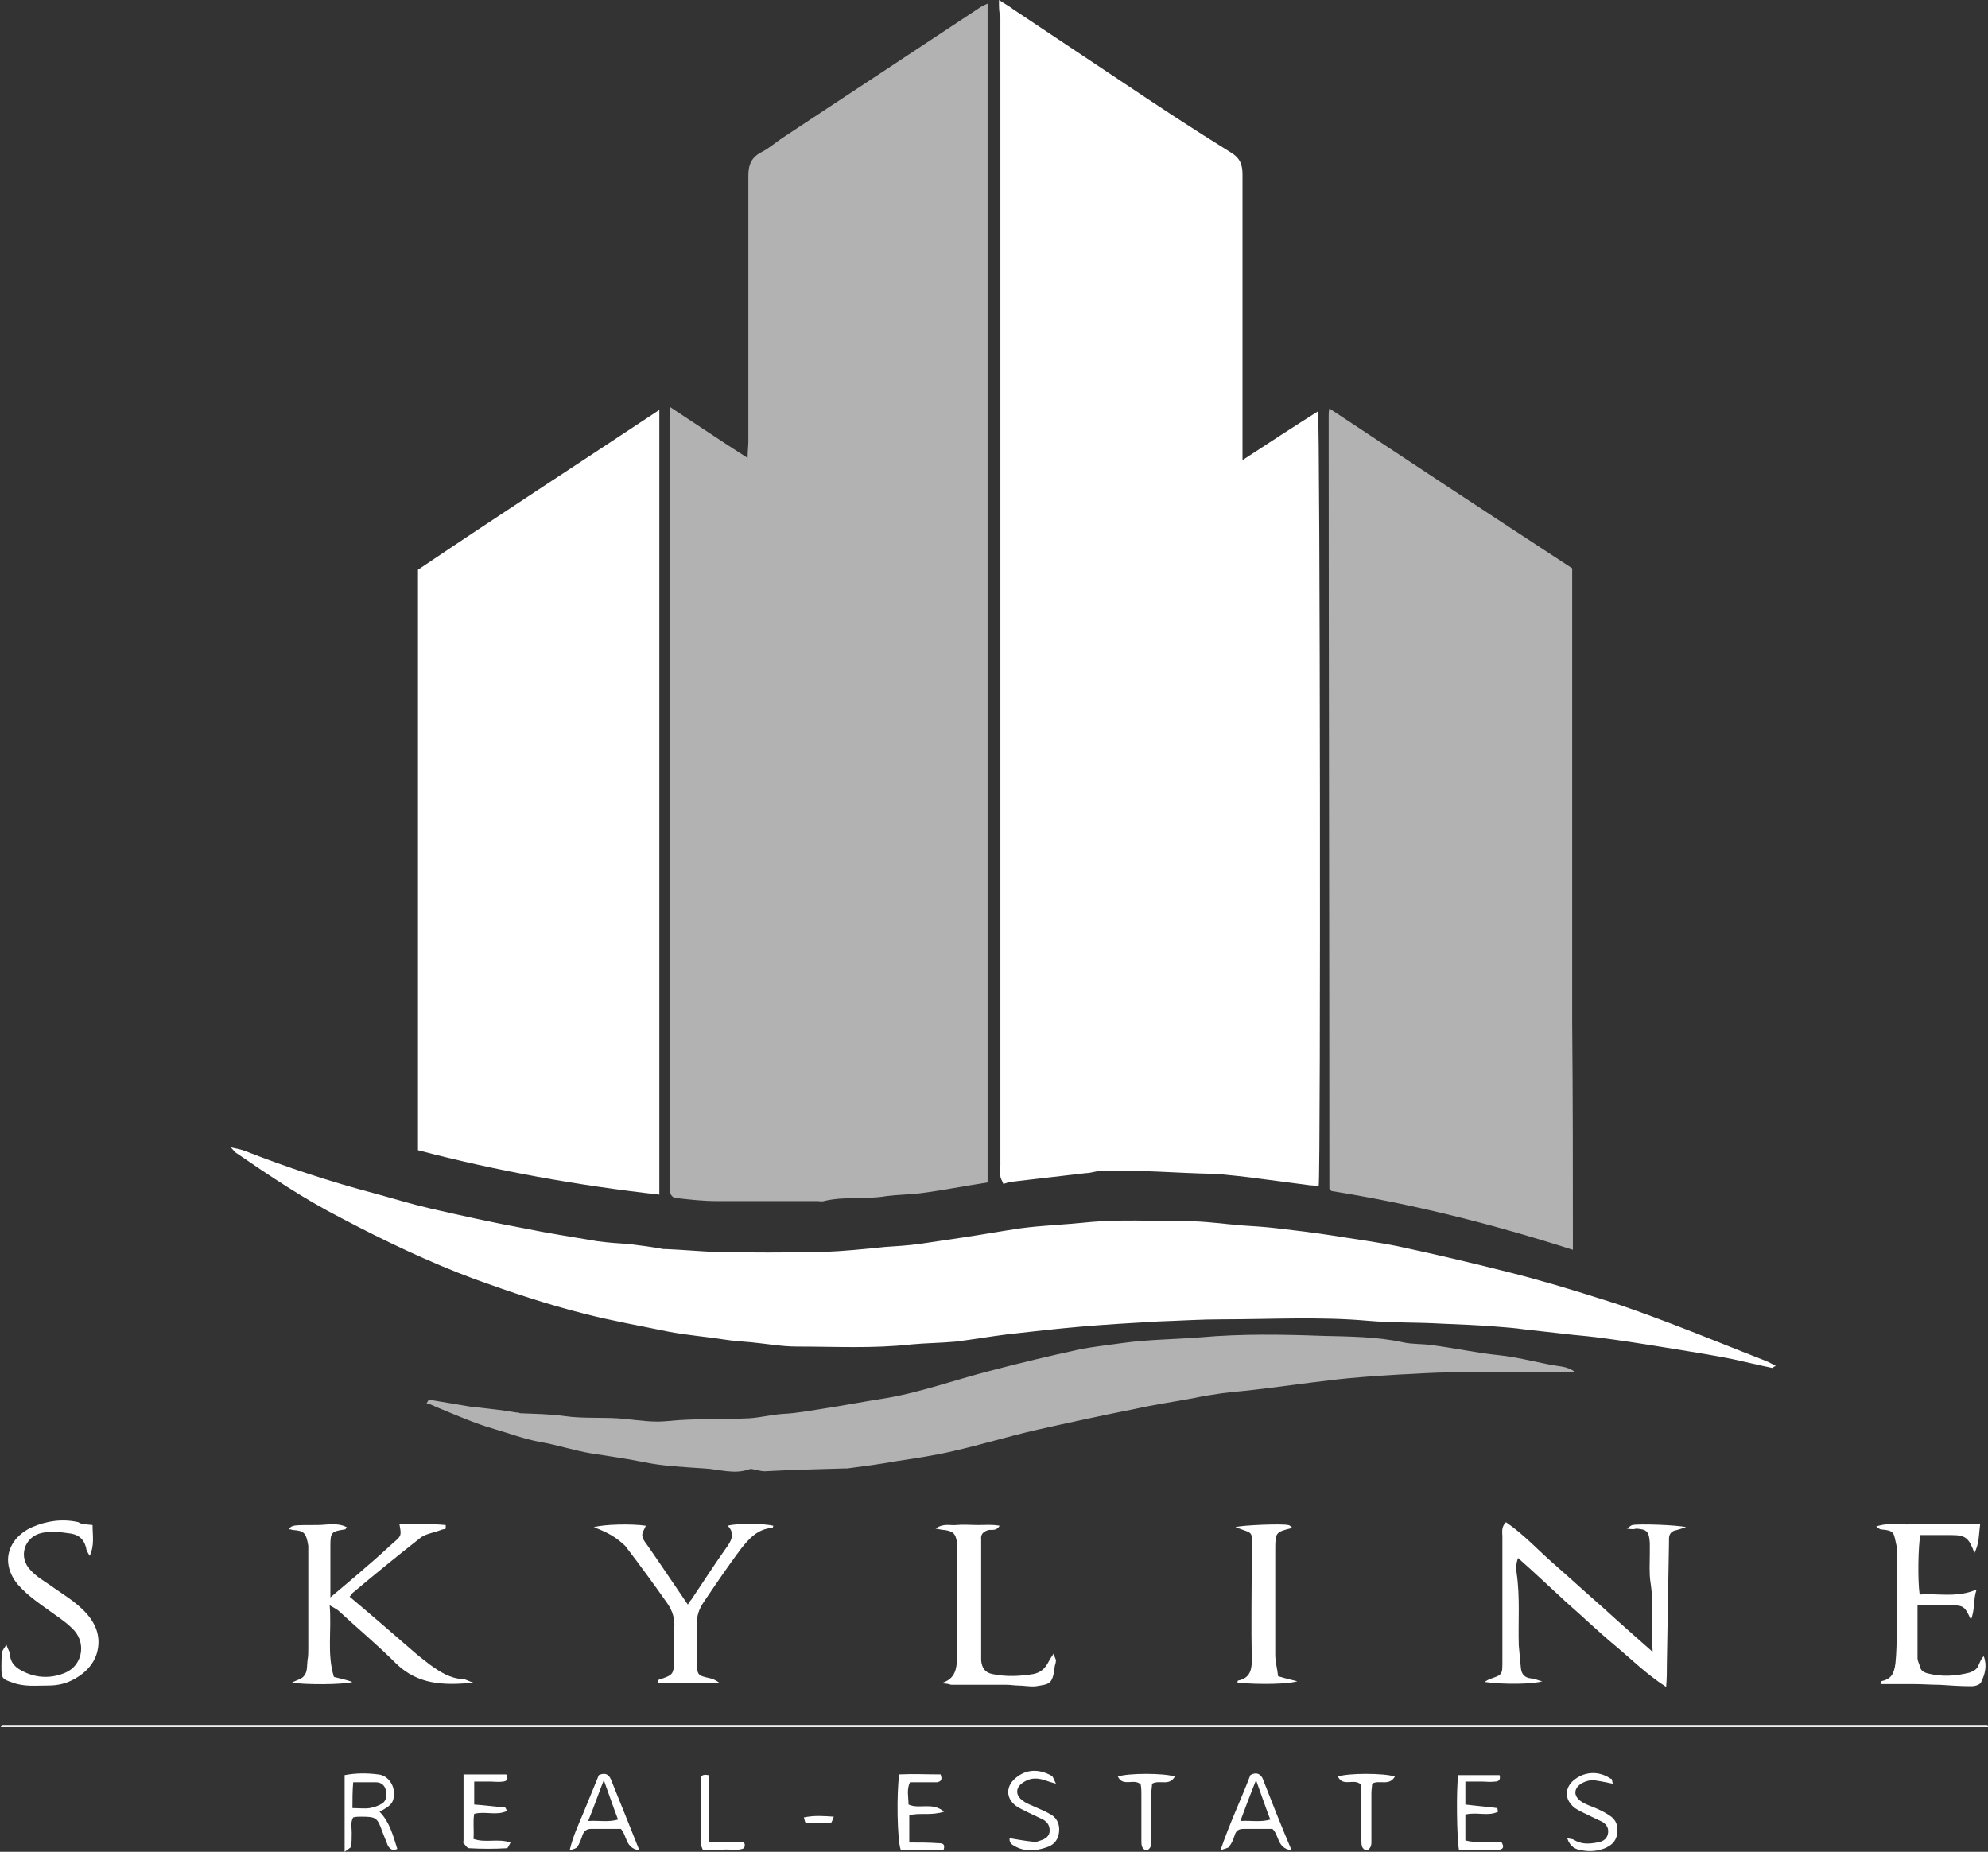 <svg width="73" height="68" viewBox="0 0 73 68" fill="none" xmlns="http://www.w3.org/2000/svg">
<rect x="0" y="0" width="73" height="68" fill="#333333" stroke="none"/>
<g clip-path="url(#clip0_13_425)">
<path d="M36.265 43.421C35.402 43.553 34.617 43.711 33.807 43.816C33.389 43.868 32.97 43.868 32.552 43.921C31.794 44.053 31.009 43.921 30.251 44.105C30.173 44.132 30.094 44.105 30.016 44.105C28.787 44.105 27.558 44.105 26.303 44.105C25.832 44.105 25.362 44.053 24.891 44C24.708 44 24.604 43.895 24.604 43.711C24.604 43.605 24.604 43.5 24.604 43.368C24.604 34.079 24.604 24.79 24.604 15.5C24.604 15.316 24.604 15.158 24.604 14.947C25.571 15.579 26.46 16.184 27.453 16.816C27.453 16.553 27.48 16.395 27.48 16.21C27.48 12.947 27.48 9.711 27.48 6.447C27.48 6.026 27.61 5.763 27.976 5.579C28.238 5.447 28.473 5.237 28.709 5.079C30.016 4.211 31.349 3.342 32.657 2.474C33.781 1.737 34.879 1 36.003 0.263C36.082 0.211 36.16 0.184 36.265 0.132C36.265 14.605 36.265 29 36.265 43.421Z" fill="#B3B2B2"/>
<path d="M36.683 1.52588e-05C36.918 0.158 37.075 0.237 37.206 0.342C38.513 1.211 39.847 2.105 41.154 2.974C42.487 3.868 43.847 4.763 45.207 5.605C45.547 5.816 45.625 6.053 45.625 6.421C45.625 9.711 45.625 13.026 45.625 16.316C45.625 16.5 45.625 16.658 45.625 16.895C46.592 16.263 47.481 15.684 48.397 15.105C48.475 15.474 48.501 43 48.423 43.553C48.318 43.553 48.214 43.526 48.109 43.526C47.508 43.447 46.906 43.368 46.305 43.289C45.756 43.211 45.207 43.158 44.684 43.105C44.658 43.105 44.632 43.105 44.579 43.105C43.193 43.079 41.808 42.947 40.422 43C40.239 43 40.056 43.079 39.873 43.079C38.958 43.184 38.069 43.289 37.154 43.395C37.049 43.395 36.971 43.447 36.84 43.474C36.814 43.368 36.735 43.289 36.735 43.184C36.709 43.053 36.735 42.921 36.735 42.789C36.735 28.737 36.735 14.684 36.735 0.632C36.683 0.447 36.683 0.289 36.683 1.52588e-05Z" fill="white"/>
<path d="M57.757 45.895C54.802 44.947 51.874 44.211 48.893 43.737C48.867 43.711 48.867 43.711 48.841 43.684L48.815 43.658C48.815 34.184 48.789 24.737 48.789 15.263C48.789 15.184 48.789 15.105 48.815 15C51.795 16.974 54.75 18.921 57.731 20.868C57.731 23.632 57.731 26.421 57.731 29.184C57.731 31.974 57.731 34.763 57.731 37.553C57.757 40.289 57.757 43.053 57.757 45.895Z" fill="#B3B2B2"/>
<path d="M24.211 43.868C21.178 43.526 18.25 43 15.348 42.237C15.348 35.105 15.348 28.026 15.348 20.921C18.276 18.947 21.231 17.026 24.211 15.053C24.211 24.658 24.211 34.211 24.211 43.868Z" fill="white"/>
<path d="M65.104 50.237C64.581 50.132 64.058 50 63.561 49.895C62.751 49.737 61.914 49.605 61.103 49.474C60.293 49.342 59.456 49.211 58.62 49.105C58.201 49.053 57.809 49.026 57.391 48.974C56.92 48.921 56.45 48.868 55.979 48.816C55.613 48.763 55.247 48.737 54.907 48.711C54.253 48.658 53.573 48.632 52.92 48.605C52.031 48.553 51.116 48.579 50.227 48.5C48.449 48.342 46.645 48.447 44.867 48.447C44.082 48.447 43.298 48.5 42.514 48.526C41.599 48.579 40.657 48.632 39.742 48.711C38.827 48.789 37.886 48.895 36.971 49C36.343 49.079 35.742 49.184 35.114 49.263C34.565 49.316 34.016 49.316 33.467 49.368C32.055 49.526 30.669 49.447 29.258 49.447C28.708 49.447 28.133 49.342 27.584 49.289C27.244 49.263 26.904 49.237 26.564 49.184C25.885 49.079 25.205 49.026 24.525 48.895C23.505 48.684 22.459 48.5 21.44 48.237C20.08 47.895 18.747 47.447 17.439 46.974C15.74 46.342 14.093 45.553 12.498 44.711C11.164 44.026 9.909 43.184 8.681 42.342C8.628 42.316 8.602 42.263 8.471 42.132C8.707 42.184 8.864 42.211 8.994 42.263C10.537 42.868 12.132 43.395 13.727 43.816C14.406 44 15.086 44.211 15.766 44.368C16.916 44.632 18.093 44.895 19.244 45.105C20.133 45.289 21.021 45.421 21.937 45.579C22.329 45.632 22.721 45.658 23.113 45.684C23.532 45.737 23.95 45.789 24.368 45.868C24.394 45.868 24.421 45.868 24.473 45.868C25.074 45.895 25.675 45.947 26.251 45.974C27.558 46 28.865 46 30.199 45.974C30.957 45.947 31.741 45.868 32.5 45.789C32.918 45.763 33.31 45.737 33.728 45.684C34.251 45.605 34.774 45.526 35.323 45.447C36.029 45.342 36.761 45.211 37.467 45.105C38.252 45 39.036 44.974 39.821 44.895C41.076 44.763 42.304 44.842 43.559 44.842C44.239 44.842 44.945 44.947 45.625 45C46.043 45.026 46.462 45.053 46.906 45.105C47.586 45.184 48.24 45.263 48.919 45.368C49.73 45.5 50.541 45.605 51.325 45.763C52.684 46.053 54.018 46.368 55.377 46.711C56.528 47 57.678 47.342 58.829 47.711C59.692 47.974 60.528 48.289 61.365 48.605C62.541 49.053 63.692 49.526 64.842 49.974C64.973 50.026 65.104 50.105 65.208 50.158C65.13 50.184 65.104 50.211 65.104 50.237Z" fill="white"/>
<path d="M15.74 51.395C16.211 51.474 16.681 51.553 17.152 51.632C17.283 51.658 17.439 51.684 17.57 51.684C18.041 51.737 18.512 51.789 18.956 51.868C19.008 51.868 19.061 51.868 19.087 51.895C19.636 51.921 20.185 51.921 20.734 52C21.466 52.105 22.224 52.026 22.956 52.105C23.479 52.158 24.002 52.237 24.499 52.184C25.519 52.079 26.512 52.132 27.532 52.079C27.924 52.053 28.342 51.947 28.735 51.921C29.284 51.895 29.807 51.789 30.329 51.711C31.009 51.605 31.689 51.474 32.369 51.368C33.728 51.158 35.01 50.684 36.343 50.342C37.441 50.053 38.539 49.789 39.638 49.553C40.16 49.447 40.683 49.395 41.232 49.316C42.174 49.184 43.141 49.184 44.108 49.105C45.599 48.974 47.089 49 48.553 49.053C49.547 49.079 50.541 49.079 51.508 49.289C51.848 49.368 52.24 49.342 52.58 49.395C53.416 49.5 54.227 49.684 55.038 49.763C55.822 49.842 56.58 50.079 57.365 50.184C57.522 50.211 57.678 50.263 57.861 50.395C56.293 50.395 54.802 50.395 53.312 50.395C52.658 50.395 52.031 50.447 51.377 50.474C50.541 50.526 49.678 50.579 48.841 50.684C47.926 50.789 47.037 50.921 46.122 51.026C45.703 51.079 45.311 51.105 44.893 51.158C44.527 51.211 44.187 51.263 43.821 51.342C43.115 51.474 42.383 51.579 41.677 51.737C40.474 51.974 39.272 52.237 38.095 52.5C37.049 52.737 36.029 53.053 34.983 53.289C34.304 53.447 33.598 53.553 32.892 53.658C32.317 53.763 31.715 53.842 31.114 53.921C31.088 53.921 31.062 53.921 31.009 53.921C30.042 53.947 29.048 53.974 28.081 54.026C27.976 54.026 27.872 54 27.767 53.974C27.689 53.974 27.61 53.921 27.532 53.947C26.957 54.158 26.408 53.947 25.858 53.921C25.1 53.868 24.368 53.842 23.61 53.684C22.982 53.553 22.355 53.474 21.701 53.368C21.074 53.263 20.446 53.053 19.819 52.947C19.244 52.842 18.695 52.632 18.145 52.474C17.413 52.263 16.707 51.947 16.001 51.658C15.897 51.605 15.766 51.553 15.662 51.526C15.74 51.421 15.74 51.395 15.74 51.395Z" fill="#B3B2B2"/>
<path d="M59.744 56.132C59.849 56.053 59.901 56 59.953 56C60.188 55.947 61.626 56 61.914 56.079C61.757 56.132 61.653 56.158 61.574 56.184C61.391 56.211 61.286 56.316 61.286 56.5C61.286 56.553 61.286 56.605 61.286 56.632C61.26 58.132 61.234 59.632 61.208 61.105C61.208 61.368 61.208 61.605 61.182 61.947C60.45 61.474 59.901 60.921 59.299 60.421C58.698 59.921 58.123 59.368 57.522 58.842C56.946 58.316 56.371 57.763 55.743 57.211C55.665 57.421 55.665 57.605 55.691 57.763C55.822 58.658 55.743 59.553 55.77 60.421C55.796 60.711 55.822 61 55.848 61.263C55.874 61.474 55.979 61.605 56.214 61.632C56.345 61.632 56.476 61.711 56.633 61.737C56.345 61.842 55.221 61.868 54.515 61.763C54.593 61.711 54.645 61.684 54.698 61.658C55.168 61.5 55.168 61.5 55.168 61C55.168 59.474 55.168 57.947 55.168 56.421C55.168 56.263 55.116 56.079 55.299 55.895C55.953 56.342 56.476 56.921 57.051 57.421C57.652 57.947 58.254 58.5 58.855 59.026C59.43 59.553 60.032 60.079 60.685 60.658C60.633 59.763 60.737 58.947 60.607 58.105C60.554 57.763 60.581 57.395 60.581 57.053C60.581 56.921 60.581 56.789 60.581 56.658C60.554 56.237 60.476 56.158 60.084 56.132C60.005 56.158 59.901 56.158 59.744 56.132Z" fill="white"/>
<path d="M14.668 55.974C15.243 55.974 15.818 55.947 16.367 56C16.367 56.053 16.367 56.079 16.367 56.132C16.315 56.158 16.237 56.158 16.184 56.184C15.923 56.289 15.609 56.316 15.4 56.5C14.563 57.158 13.753 57.816 12.942 58.5C12.916 58.526 12.89 58.579 12.838 58.632C13.622 59.289 14.38 59.947 15.139 60.605C15.348 60.789 15.583 60.974 15.792 61.132C16.158 61.395 16.524 61.632 16.995 61.658C17.1 61.658 17.204 61.737 17.387 61.789C16.289 61.895 15.348 61.868 14.537 61.079C13.884 60.421 13.152 59.816 12.472 59.184C12.393 59.105 12.289 59.053 12.106 58.947C12.184 59.868 12.001 60.737 12.262 61.579C12.498 61.632 12.707 61.684 12.942 61.763C12.602 61.868 11.191 61.868 10.72 61.789C10.903 61.684 11.112 61.658 11.191 61.5C11.295 61.368 11.269 61.132 11.295 60.947C11.321 60.816 11.321 60.658 11.321 60.526C11.321 59.342 11.321 58.158 11.321 57C11.321 56.921 11.321 56.842 11.321 56.763C11.243 56.289 11.164 56.211 10.772 56.184C10.72 56.184 10.694 56.158 10.642 56.158C10.615 56.158 10.615 56.132 10.615 56.132C10.746 56 10.746 56 11.661 56C12.001 56 12.367 55.895 12.733 56.079C12.707 56.132 12.681 56.158 12.681 56.158C12.158 56.237 12.132 56.263 12.132 56.789C12.132 57.395 12.132 58 12.132 58.658C12.629 58.237 13.073 57.868 13.491 57.5C13.805 57.237 14.119 56.947 14.406 56.684C14.746 56.395 14.746 56.395 14.668 55.974Z" fill="white"/>
<path d="M72.373 59.474C72.137 58.974 72.111 58.947 71.588 58.947C71.222 58.947 70.83 58.947 70.412 58.947C70.412 59.605 70.412 60.263 70.412 60.895C70.412 60.974 70.464 61.079 70.49 61.158C70.516 61.316 70.595 61.395 70.778 61.447C71.3 61.579 71.797 61.553 72.32 61.421C72.477 61.368 72.608 61.289 72.66 61.132C72.712 61.026 72.739 60.921 72.843 60.816C72.974 61.158 72.895 61.474 72.739 61.789C72.686 61.868 72.529 61.921 72.399 61.921C72.007 61.921 71.614 61.895 71.222 61.868C70.908 61.868 70.595 61.842 70.281 61.842C69.862 61.842 69.47 61.842 69.052 61.842C69.078 61.789 69.078 61.737 69.078 61.737C69.444 61.658 69.549 61.474 69.601 61.079C69.68 60.289 69.627 59.526 69.653 58.737C69.68 58.184 69.653 57.658 69.653 57.105C69.653 57 69.68 56.921 69.653 56.816C69.523 56.263 69.601 56.211 69.052 56.158C69.026 56.158 68.974 56.105 68.895 56.053C69.366 55.895 69.784 56 70.176 55.974C70.595 55.974 70.987 55.974 71.405 55.974C71.823 55.974 72.242 55.974 72.712 55.974C72.66 56.342 72.686 56.658 72.503 57.026C72.294 56.474 72.189 56.368 71.64 56.368C71.274 56.368 70.882 56.368 70.516 56.368C70.438 56.737 70.412 58.026 70.49 58.553C71.17 58.5 71.85 58.684 72.582 58.368C72.451 58.737 72.529 59.105 72.373 59.474Z" fill="white"/>
<path d="M21.806 56.079C22.172 55.974 23.192 55.947 23.715 56.026C23.662 56.158 23.584 56.263 23.584 56.368C23.584 56.5 23.688 56.632 23.767 56.737C24.264 57.447 24.734 58.158 25.257 58.921C25.309 58.842 25.336 58.789 25.388 58.737C25.832 58.079 26.251 57.421 26.721 56.763C26.904 56.5 26.957 56.263 26.721 56.026C27.113 55.921 28.081 55.947 28.395 56.026C28.395 56.053 28.369 56.105 28.369 56.105C27.82 56.132 27.48 56.526 27.192 56.895C26.721 57.526 26.277 58.184 25.832 58.842C25.675 59.079 25.571 59.342 25.597 59.658C25.623 60.132 25.597 60.579 25.597 61.053C25.597 61.526 25.623 61.526 26.094 61.632C26.198 61.658 26.303 61.711 26.408 61.789C26.042 61.789 25.675 61.789 25.309 61.789C24.943 61.789 24.551 61.789 24.159 61.789C24.159 61.737 24.159 61.711 24.185 61.684C24.734 61.5 24.734 61.5 24.76 60.921C24.76 60.526 24.76 60.158 24.76 59.763C24.787 59.421 24.682 59.132 24.499 58.868C24.002 58.158 23.479 57.447 22.956 56.763C22.616 56.447 22.355 56.289 21.806 56.079Z" fill="white"/>
<path d="M3.399 56C3.399 56.395 3.477 56.737 3.294 57.132C3.216 57 3.164 56.921 3.164 56.842C3.085 56.526 2.902 56.368 2.615 56.316C2.249 56.263 1.883 56.211 1.543 56.289C0.889 56.421 0.654 57.184 1.124 57.658C1.307 57.868 1.569 58.026 1.804 58.184C2.275 58.526 2.798 58.816 3.19 59.263C3.556 59.684 3.713 60.158 3.556 60.711C3.425 61.132 3.138 61.421 2.772 61.632C2.458 61.816 2.144 61.895 1.778 61.895C1.333 61.895 0.889 61.947 0.471 61.789C0.078 61.658 0.052 61.632 0.052 61.211C0.052 61.026 0.052 60.868 0.078 60.684C0.078 60.605 0.157 60.526 0.235 60.395C0.288 60.553 0.34 60.632 0.366 60.711C0.366 61.079 0.601 61.263 0.889 61.395C1.386 61.632 1.909 61.632 2.405 61.421C3.007 61.158 3.164 60.395 2.745 59.895C2.536 59.658 2.275 59.474 2.013 59.289C1.543 58.947 1.046 58.632 0.654 58.184C0.261 57.711 0.131 57.079 0.575 56.526C0.732 56.342 0.941 56.184 1.177 56.079C1.726 55.842 2.301 55.763 2.876 55.895C2.981 55.974 3.164 55.974 3.399 56Z" fill="white"/>
<path d="M73 63.421C48.684 63.421 24.368 63.421 0.026 63.421C0.052 63.395 0.052 63.368 0.052 63.368L0.078 63.342C24.29 63.342 48.501 63.342 72.739 63.342C72.817 63.342 72.895 63.342 72.974 63.342C73 63.368 73 63.395 73 63.421Z" fill="white"/>
<path d="M34.539 61.816C35.114 61.658 35.14 61.237 35.14 60.789C35.14 59.474 35.14 58.184 35.14 56.868C35.14 56.789 35.14 56.711 35.14 56.632C35.088 56.316 35.01 56.237 34.696 56.184C34.617 56.184 34.513 56.158 34.356 56.132C34.644 55.921 34.905 56.026 35.114 56C35.376 55.974 35.663 56 35.925 56C36.16 56 36.422 55.974 36.709 56.026C36.578 56.237 36.422 56.158 36.291 56.184C36.134 56.237 36.003 56.316 36.029 56.526C36.029 56.605 36.029 56.684 36.029 56.763C36.029 58.079 36.029 59.395 36.029 60.737C36.029 60.816 36.029 60.895 36.029 60.974C36.056 61.237 36.16 61.421 36.448 61.474C36.944 61.579 37.441 61.553 37.938 61.474C38.2 61.421 38.356 61.289 38.487 61.053C38.539 60.947 38.592 60.868 38.696 60.711C38.722 60.868 38.775 60.921 38.775 60.974C38.775 61.079 38.722 61.158 38.722 61.263C38.644 61.868 38.513 61.842 38.043 61.921C37.834 61.947 37.598 61.895 37.389 61.895C37.258 61.895 37.101 61.868 36.971 61.868C36.291 61.868 35.611 61.868 34.931 61.868C34.774 61.816 34.644 61.816 34.539 61.816Z" fill="white"/>
<path d="M45.364 56.079C45.625 56 47.089 55.947 47.298 56C47.351 56 47.403 56.053 47.455 56.105C46.828 56.263 46.828 56.263 46.828 56.947C46.828 58.211 46.828 59.5 46.828 60.763C46.828 61.026 46.906 61.289 46.932 61.553C47.194 61.632 47.403 61.684 47.638 61.737C47.325 61.842 46.252 61.868 45.442 61.789C45.442 61.763 45.442 61.711 45.468 61.711C45.86 61.632 45.965 61.368 45.965 61C45.939 59.658 45.965 58.289 45.965 56.947C45.965 56.184 46.069 56.342 45.364 56.079Z" fill="white"/>
<path d="M12.655 68C12.655 66.974 12.655 66.105 12.655 65.184C13.073 65.105 13.465 65.105 13.884 65.158C14.197 65.184 14.433 65.474 14.459 65.763C14.485 66.158 14.406 66.29 13.936 66.526C14.302 66.895 14.433 67.395 14.589 67.895C14.406 67.974 14.328 67.895 14.25 67.79C14.171 67.605 14.119 67.447 14.04 67.263C13.857 66.737 13.805 66.71 13.256 66.71C13.152 66.71 13.073 66.71 12.969 66.737C12.864 66.921 12.916 67.105 12.916 67.29C12.916 67.474 12.916 67.632 12.89 67.816C12.89 67.842 12.786 67.895 12.655 68ZM12.942 66.395C13.178 66.395 13.387 66.421 13.57 66.395C13.727 66.368 13.884 66.316 14.014 66.237C14.197 66.132 14.197 65.947 14.171 65.763C14.145 65.579 14.014 65.447 13.805 65.447C13.518 65.447 13.256 65.447 12.969 65.447C12.942 65.79 12.942 66.053 12.942 66.395Z" fill="white"/>
<path d="M17.021 65.158C17.596 65.158 18.093 65.158 18.59 65.158C18.668 65.316 18.642 65.395 18.485 65.421C18.302 65.447 18.145 65.421 17.962 65.421C17.779 65.421 17.622 65.421 17.413 65.421C17.413 65.711 17.413 65.974 17.413 66.263C17.805 66.29 18.172 66.342 18.538 66.368C18.564 66.368 18.59 66.447 18.616 66.5C18.224 66.684 17.832 66.5 17.413 66.605C17.361 66.895 17.413 67.211 17.387 67.526C17.832 67.684 18.276 67.5 18.747 67.658C18.695 67.763 18.642 67.868 18.616 67.868C18.145 67.895 17.701 67.895 17.23 67.868C17.152 67.868 17.1 67.763 17.021 67.684C16.995 67.658 17.021 67.632 17.021 67.579C17.021 66.842 17.021 66.026 17.021 65.158Z" fill="white"/>
<path d="M33.075 67.921C32.944 67.579 32.918 65.79 33.023 65.158C33.519 65.132 34.042 65.158 34.539 65.158C34.617 65.368 34.539 65.421 34.408 65.447C34.251 65.447 34.095 65.447 33.938 65.447C33.755 65.447 33.598 65.447 33.415 65.447C33.284 65.71 33.362 66 33.362 66.263C33.755 66.447 34.225 66.158 34.67 66.526C34.173 66.684 33.781 66.553 33.389 66.658C33.389 66.974 33.389 67.29 33.389 67.658C33.755 67.658 34.121 67.658 34.461 67.684C34.617 67.684 34.722 67.71 34.644 67.947C34.121 67.947 33.598 67.921 33.075 67.921Z" fill="white"/>
<path d="M23.479 67.947C22.956 67.868 23.035 67.421 22.799 67.158C22.459 67.158 22.067 67.158 21.701 67.158C21.544 67.158 21.44 67.237 21.387 67.395C21.335 67.553 21.283 67.684 21.204 67.816C21.178 67.868 21.074 67.895 20.917 67.947C21.048 67.395 21.257 66.974 21.44 66.526C21.623 66.079 21.806 65.632 21.989 65.184C22.224 65.079 22.355 65.158 22.433 65.342C22.773 66.184 23.113 67.026 23.479 67.947ZM21.597 66.868C21.989 66.842 22.329 66.921 22.695 66.816C22.512 66.342 22.355 65.868 22.172 65.368C21.963 65.895 21.806 66.368 21.597 66.868Z" fill="white"/>
<path d="M47.429 67.947C46.88 67.868 46.985 67.395 46.723 67.158C46.383 67.158 46.017 67.158 45.677 67.158C45.494 67.158 45.39 67.21 45.337 67.395C45.285 67.553 45.233 67.684 45.128 67.816C45.102 67.868 44.998 67.868 44.815 67.947C45.154 66.947 45.573 66.079 45.913 65.184C46.096 65.079 46.252 65.105 46.357 65.29C46.697 66.158 47.037 67.026 47.429 67.947ZM45.547 66.868C45.913 66.842 46.279 66.921 46.645 66.816C46.462 66.342 46.305 65.868 46.122 65.368C45.913 65.895 45.73 66.368 45.547 66.868Z" fill="white"/>
<path d="M53.809 66.632C53.809 66.947 53.809 67.263 53.809 67.579C54.253 67.71 54.698 67.579 55.142 67.658C55.221 67.79 55.221 67.895 55.064 67.921C54.567 67.947 54.07 67.921 53.573 67.921C53.495 67.526 53.469 65.684 53.547 65.184C54.044 65.184 54.567 65.184 55.064 65.184C55.116 65.368 55.011 65.421 54.907 65.421C54.724 65.447 54.567 65.421 54.384 65.421C54.201 65.421 54.018 65.421 53.809 65.421C53.809 65.737 53.809 66 53.809 66.263C54.227 66.316 54.593 66.342 54.985 66.395C54.985 66.395 54.985 66.447 55.011 66.526C54.645 66.71 54.227 66.526 53.809 66.632Z" fill="white"/>
<path d="M59.221 65.5C58.959 65.447 58.724 65.395 58.489 65.368C58.358 65.368 58.201 65.421 58.097 65.474C57.783 65.658 57.757 65.947 58.071 66.158C58.227 66.263 58.41 66.316 58.593 66.395C58.776 66.474 58.933 66.553 59.09 66.658C59.352 66.816 59.43 67.053 59.378 67.368C59.326 67.632 59.169 67.763 58.933 67.868C58.672 67.974 58.384 68 58.097 67.947C57.861 67.921 57.652 67.816 57.548 67.5C57.652 67.526 57.731 67.526 57.783 67.553C58.071 67.737 58.358 67.711 58.646 67.658C58.829 67.632 58.986 67.553 59.038 67.368C59.09 67.158 59.012 67 58.829 66.895C58.672 66.816 58.489 66.737 58.332 66.658C58.175 66.579 57.992 66.5 57.835 66.395C57.417 66.079 57.443 65.605 57.861 65.316C58.227 65.053 58.724 65.026 59.142 65.316C59.195 65.29 59.195 65.395 59.221 65.5Z" fill="white"/>
<path d="M37.075 67.5C37.389 67.553 37.677 67.605 37.964 67.632C38.017 67.632 38.095 67.632 38.147 67.605C38.304 67.553 38.487 67.5 38.539 67.29C38.566 67.079 38.487 66.921 38.304 66.816C38.147 66.737 37.964 66.658 37.807 66.579C37.65 66.5 37.467 66.421 37.31 66.316C36.918 66.026 36.918 65.553 37.363 65.237C37.755 64.947 38.2 64.974 38.618 65.21C38.67 65.237 38.696 65.342 38.775 65.5C38.592 65.447 38.513 65.421 38.435 65.395C38.147 65.29 37.886 65.263 37.624 65.421C37.284 65.605 37.258 65.921 37.572 66.132C37.703 66.237 37.886 66.29 38.043 66.368C38.226 66.447 38.409 66.526 38.592 66.632C38.853 66.79 38.932 67.053 38.879 67.342C38.827 67.605 38.67 67.763 38.409 67.842C38.017 67.974 37.624 68 37.258 67.79C37.154 67.737 37.049 67.658 37.075 67.5Z" fill="white"/>
<path d="M43.141 65.237C42.932 65.605 42.592 65.342 42.304 65.5C42.304 65.605 42.278 65.711 42.278 65.842C42.278 66.395 42.278 66.947 42.278 67.526C42.278 67.684 42.304 67.842 42.121 67.947C41.912 67.921 41.912 67.737 41.912 67.579C41.912 67.026 41.912 66.474 41.912 65.895C41.912 65.763 41.912 65.658 41.886 65.526C41.651 65.29 41.233 65.632 41.049 65.237C41.416 65.105 42.749 65.105 43.141 65.237Z" fill="white"/>
<path d="M51.22 65.237C51.011 65.605 50.645 65.342 50.384 65.5C50.384 65.605 50.358 65.711 50.358 65.842C50.358 66.395 50.358 66.947 50.358 67.526C50.358 67.684 50.384 67.842 50.201 67.947C49.991 67.921 49.991 67.737 49.991 67.579C49.991 67.026 49.991 66.474 49.991 65.895C49.991 65.763 49.991 65.658 49.965 65.526C49.73 65.29 49.312 65.632 49.129 65.237C49.495 65.105 50.828 65.105 51.22 65.237Z" fill="white"/>
<path d="M26.042 67.632C26.46 67.632 26.8 67.632 27.14 67.632C27.297 67.632 27.401 67.658 27.323 67.868C27.087 67.974 26.8 67.895 26.538 67.921C26.277 67.921 26.042 67.921 25.806 67.921C25.78 67.842 25.754 67.79 25.728 67.763C25.728 66.974 25.728 66.211 25.728 65.421C25.728 65.263 25.728 65.132 26.015 65.184C26.068 65.579 26.015 66 26.042 66.395C26.042 66.79 26.042 67.184 26.042 67.632Z" fill="white"/>
<path d="M30.617 66.71C30.565 66.842 30.539 66.947 30.486 66.947C30.199 66.947 29.911 66.947 29.597 66.947C29.571 66.947 29.545 66.842 29.519 66.737C29.911 66.658 30.225 66.684 30.617 66.71Z" fill="white"/>
</g>
<defs>
<clipPath id="clip0_13_425">
<rect width="73" height="68" fill="white"/>
</clipPath>
</defs>
</svg>
